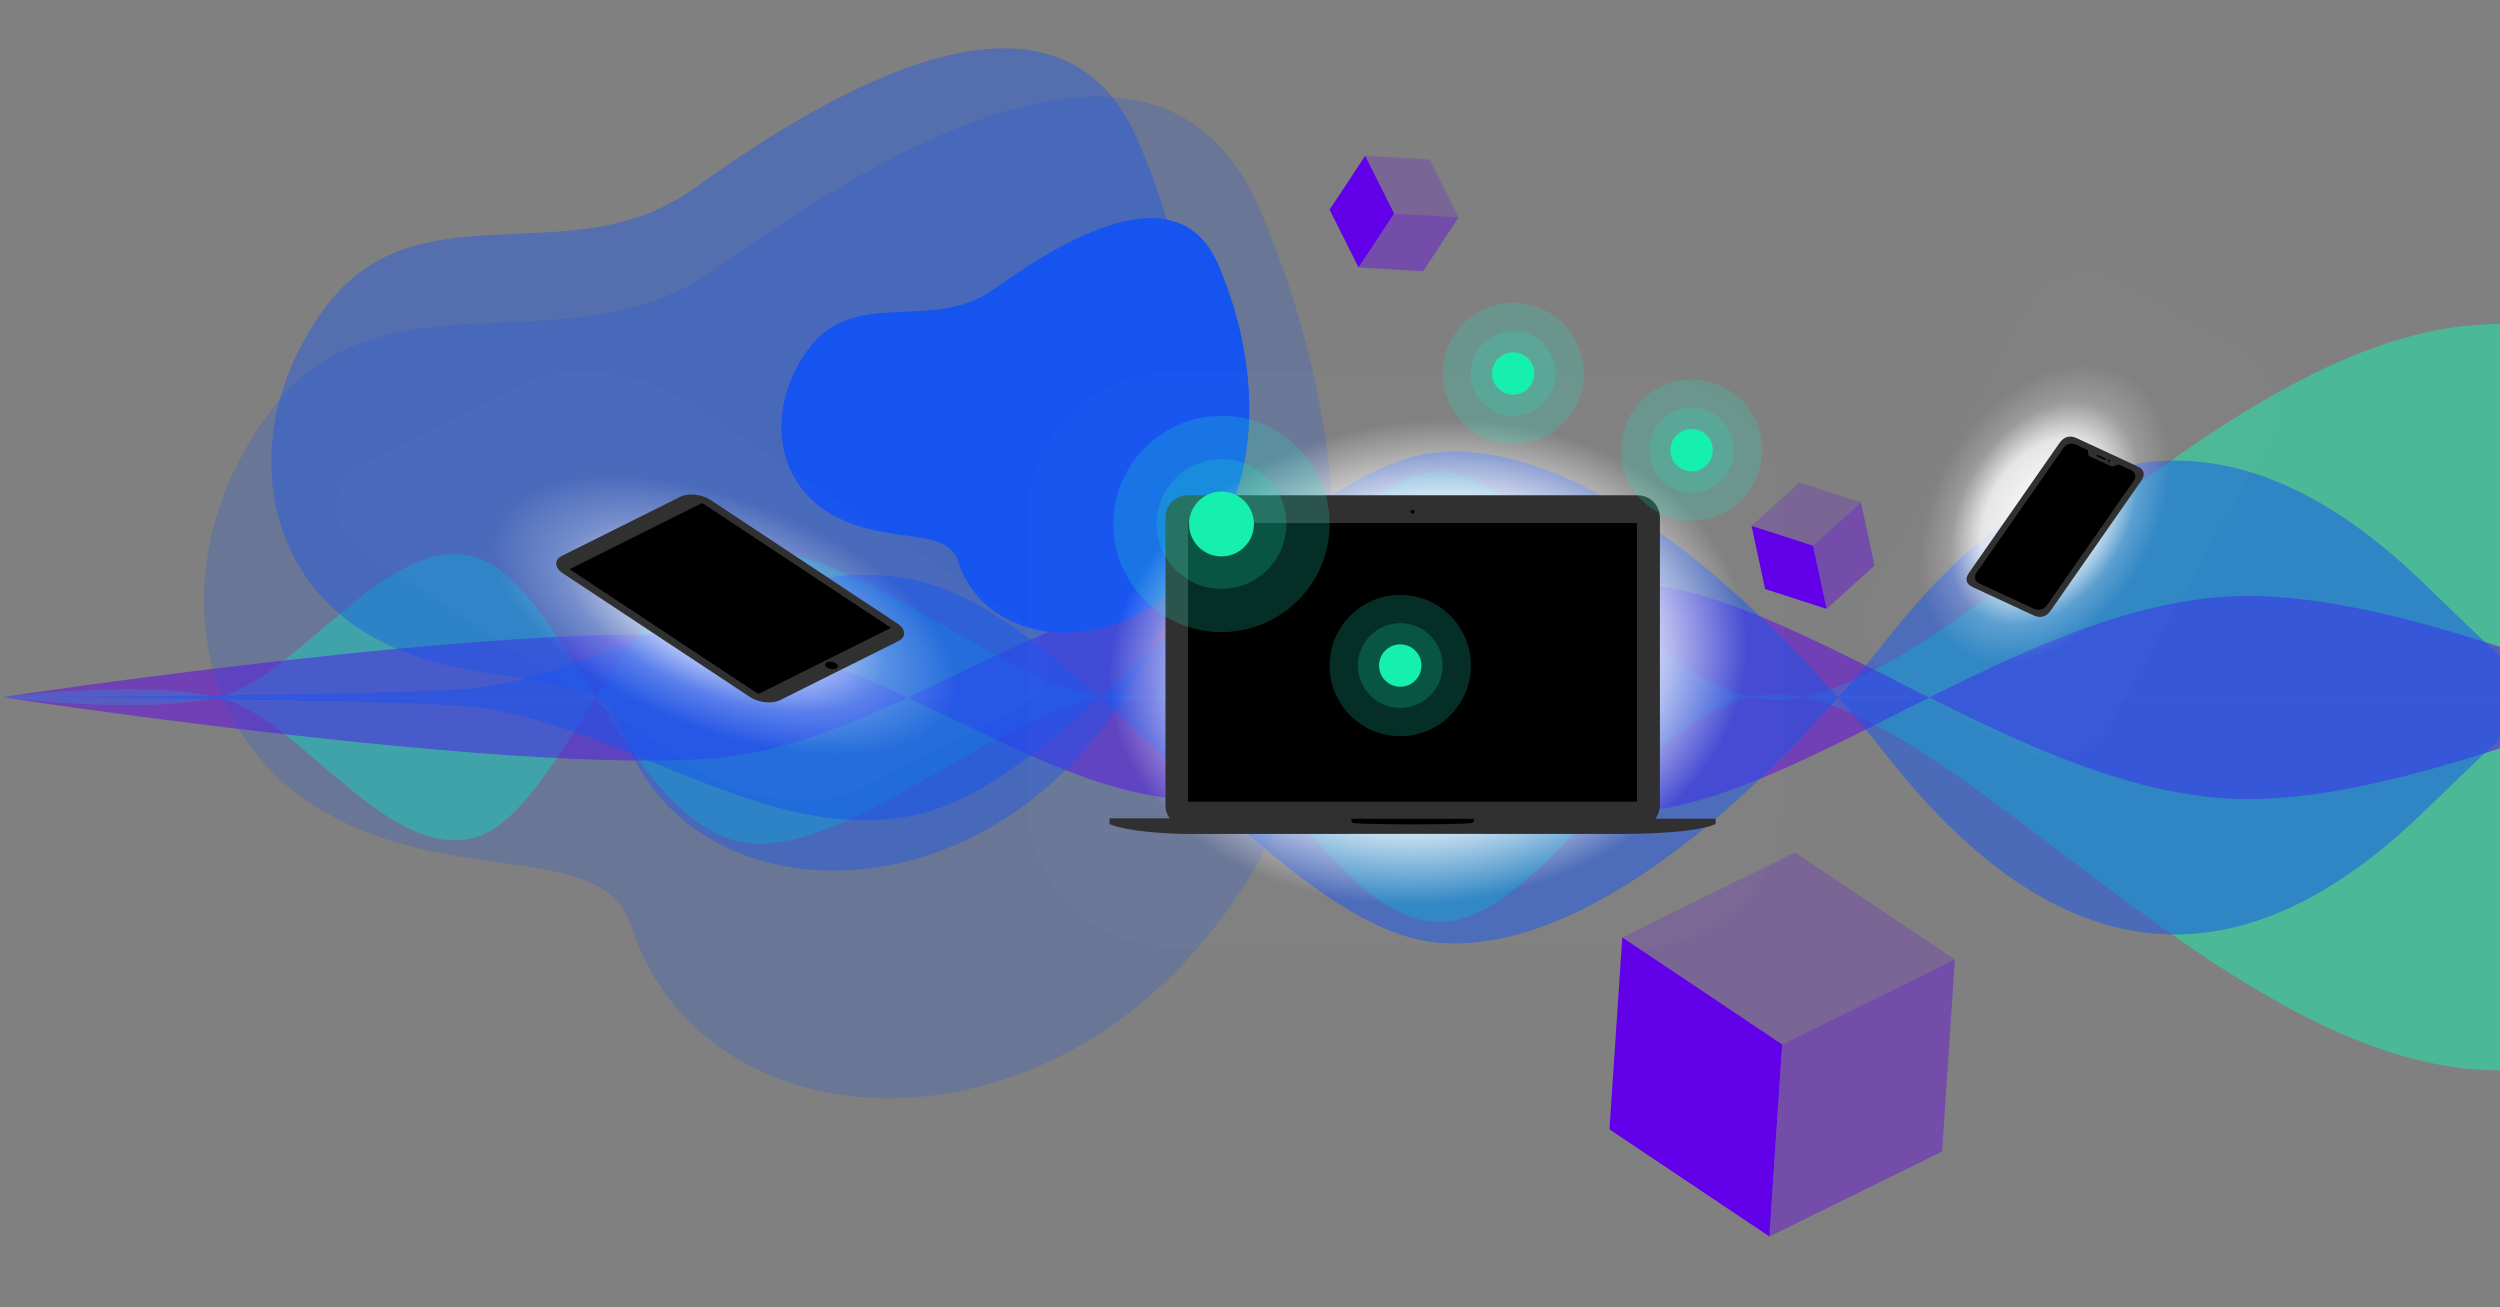 <?xml version="1.0" encoding="UTF-8" standalone="no"?>
<!DOCTYPE svg PUBLIC "-//W3C//DTD SVG 1.1//EN" "http://www.w3.org/Graphics/SVG/1.1/DTD/svg11.dtd">
<svg width="100%" height="100%" viewBox="0 0 1400 732" version="1.1" xmlns="http://www.w3.org/2000/svg" xmlns:xlink="http://www.w3.org/1999/xlink" xml:space="preserve" xmlns:serif="http://www.serif.com/" style="fill-rule:evenodd;clip-rule:evenodd;stroke-miterlimit:10;">
    <rect x="0" y="0" width="1400" height="732" fill="#808080" stroke="none"/>
    <rect id="naamio-feature-image" x="0" y="0" width="1400" height="732" style="fill:none;"/>
    <clipPath id="_clip1">
        <rect x="0" y="0" width="1400" height="732"/>
    </clipPath>
    <g clip-path="url(#_clip1)">
        <g>
            <g>
                <g>
                    <g opacity="0.5">
                        <path d="M0,390.432c0,0 85.157,-10.82 125.175,0.997c44.327,13.089 92.625,91.183 140.787,77.537c48.162,-13.647 86.046,-146.494 148.184,-159.416c62.139,-12.923 159.289,89.382 224.646,81.879c65.356,-7.503 106.651,-126.898 167.492,-126.898c60.841,0 120.046,137.76 197.555,126.898c98.778,-13.843 248.904,-209.954 395.111,-209.954c146.207,0 359.15,199.541 482.13,209.954c98.057,8.302 174.713,-147.314 255.747,-147.48c81.035,-0.166 126.227,137.19 230.46,146.483" style="fill:rgb(22,240,175);"/>
                        <path d="M0,390.432c0,0 85.157,10.821 125.175,-0.996c44.327,-13.089 92.625,-91.183 140.787,-77.537c48.162,13.647 86.046,146.493 148.184,159.416c62.139,12.923 159.289,-89.382 224.646,-81.879c65.356,7.503 106.651,126.898 167.492,126.898c60.841,0 120.046,-137.76 197.555,-126.898c98.778,13.843 248.904,209.954 395.111,209.954c146.207,0 359.15,-199.541 482.13,-209.954c98.057,-8.302 174.713,147.313 255.747,147.479c81.035,0.166 126.227,-137.189 230.46,-146.483" style="fill:rgb(22,240,175);"/>
                    </g>
                </g>
                <g>
                    <g opacity="0.5">
                        <path d="M2368.97,390.354c0,0 -71.578,-51.573 -111.183,-45.586c-70.763,10.696 -222.114,112.864 -313.392,109.763c-88.995,-3.023 -145.233,-127.455 -234.275,-128.369c-114.273,-1.173 -317.532,121.331 -451.365,121.331c-123.993,0 -254.563,-121.331 -351.636,-121.331c-86.915,0 -146.287,116.251 -230.797,121.331c-84.509,5.08 -179.664,-82.691 -276.258,-90.85c-112.584,-9.51 -399.247,33.79 -399.247,33.79" style="fill:rgb(98,0,234);"/>
                        <path d="M2368.97,390.432c0,0 -71.512,52.01 -111.183,46.058c-70.763,-10.618 -222.114,-112.865 -313.392,-109.764c-88.995,3.024 -145.233,127.456 -234.275,128.37c-114.273,1.173 -317.532,-121.331 -451.365,-121.331c-123.993,0 -254.563,121.331 -351.636,121.331c-86.915,0 -146.287,-116.251 -230.797,-121.331c-84.509,-5.08 -179.66,82.746 -276.258,90.85c-112.584,9.444 -399.247,-34.183 -399.247,-34.183" style="fill:rgb(98,0,234);"/>
                    </g>
                </g>
                <g>
                    <g opacity="0.5">
                        <path d="M0.822,390.354c0,0 229.637,-0.655 265.096,-5.066c85.494,-10.635 168.281,-81.168 251.587,-59.205c90.335,23.815 200.37,197.021 290.424,202.101c90.053,5.08 193.899,-100.634 249.899,-171.62c77.183,-97.839 177.705,-147.677 298.865,-30.481c109.048,105.479 170.67,160.501 258.342,165.581c87.672,5.08 190.406,-127.725 267.689,-135.1c71.689,-6.841 124.213,85.291 196.012,90.85c72.737,5.631 191.896,-47.55 240.406,-57.06c16.57,-3.248 50.655,0 50.655,0" style="fill:rgb(22,84,240);"/>
                        <path d="M0.822,390.432c0,0 229.637,1.126 265.096,5.537c85.494,10.635 168.281,81.169 251.587,59.206c90.335,-23.816 200.37,-197.021 290.424,-202.101c90.053,-5.081 193.899,100.633 249.899,171.62c77.183,97.839 177.705,147.677 298.865,30.481c109.048,-105.479 170.67,-160.501 258.342,-165.582c87.672,-5.08 190.406,127.726 267.689,135.101c71.689,6.841 124.213,-85.291 196.012,-90.85c72.737,-5.632 191.896,47.628 240.406,57.06c16.576,3.222 50.655,-0.472 50.655,-0.472" style="fill:rgb(22,84,240);"/>
                    </g>
                </g>
            </g>
        </g>
        <g>
            <g>
                <path d="M401.729,150.2c-84.232,60.141 -189.707,-5.144 -252.717,83.185c-54.528,76.44 -43.22,168.427 21.093,213.851c74.667,52.736 166.96,20.316 183.3,71.219c37.613,117.172 209.513,134.428 315.347,14.585c105.834,-119.842 90.955,-289.946 36.552,-416.301c-58.336,-135.492 -233.532,-16.549 -303.575,33.461Z" style="fill:rgb(22,84,240);fill-opacity:0.2;"/>
                <path d="M387.957,105.991c-69.142,49.367 -155.721,-4.223 -207.442,68.282c-44.76,62.746 -35.478,138.253 17.314,175.539c61.29,43.289 137.048,16.677 150.461,58.461c30.875,96.18 171.978,110.345 258.852,11.972c86.874,-98.373 74.661,-238.002 30.004,-341.72c-47.885,-111.218 -191.695,-13.585 -249.189,27.466Z" style="fill:rgb(22,84,240);fill-opacity:0.4;"/>
                <path d="M556.587,161.974c-34.859,24.889 -78.51,-2.129 -104.587,34.426c-22.566,31.634 -17.886,69.703 8.73,88.501c30.9,21.825 69.096,8.409 75.858,29.475c15.566,48.491 86.706,55.632 130.506,6.036c43.799,-49.597 37.641,-119.994 15.127,-172.286c-24.143,-56.073 -96.647,-6.849 -125.634,13.848Z" style="fill:rgb(22,84,240);"/>
            </g>
            <g>
                <g>
                    <path d="M1187.11,156.74c-18.681,-10.316 -42.223,-3.525 -52.539,15.155l-87.159,157.828c-10.317,18.681 -3.526,42.223 15.155,52.539l67.693,37.383c18.681,10.316 42.223,3.526 52.539,-15.155l87.159,-157.828c10.317,-18.681 3.526,-42.222 -15.155,-52.539l-67.693,-37.383Z" style="fill:url(#_Radial2);"/>
                    <clipPath id="_clip3">
                        <path d="M1163.68,245.708l32.566,15.105c2.289,1.062 2.966,1.665 3.516,2.464c0.55,0.799 0.787,1.707 0.698,2.682c-0.088,0.976 -0.381,1.849 -1.846,3.95l-49.756,71.368c-1.465,2.102 -2.234,2.753 -3.217,3.314c-0.983,0.561 -2.06,0.859 -3.183,0.882c-1.123,0.022 -2.106,-0.144 -4.394,-1.205l-32.567,-15.105c-2.288,-1.062 -2.965,-1.665 -3.516,-2.464c-0.55,-0.799 -0.786,-1.707 -0.698,-2.682c0.088,-0.976 0.381,-1.849 1.846,-3.95l49.756,-71.369c1.465,-2.101 2.235,-2.752 3.218,-3.313c0.983,-0.561 2.06,-0.859 3.183,-0.882c1.123,-0.023 2.105,0.144 4.394,1.205Z"/>
                    </clipPath>
                    <g clip-path="url(#_clip3)">
                        <path d="M1203.61,263.65l-46.68,-21.652l-58.791,84.328l46.68,21.651l58.791,-84.327Z" style="fill:rgb(48,48,48);"/>
                    </g>
                    <clipPath id="_clip4">
                        <path d="M1174.76,254.773l4.374,2.029c0.236,0.11 0.305,0.374 0.153,0.591c-0.151,0.217 -0.465,0.304 -0.701,0.195l-4.373,-2.029c-0.237,-0.109 -0.306,-0.374 -0.154,-0.591c0.151,-0.217 0.465,-0.304 0.701,-0.195Z"/>
                    </clipPath>
                    <g clip-path="url(#_clip4)">
                        <path d="M1179.56,257l-5.229,-2.425l-0.535,0.768l5.229,2.426l0.535,-0.769Z"/>
                    </g>
                    <clipPath id="_clip5">
                        <path d="M1180.63,258.536c0.315,0.146 0.734,0.03 0.935,-0.26c0.202,-0.289 0.11,-0.642 -0.205,-0.788c-0.315,-0.146 -0.734,-0.03 -0.935,0.259c-0.202,0.29 -0.11,0.643 0.205,0.789Z"/>
                    </clipPath>
                    <g clip-path="url(#_clip5)">
                        <path d="M1181.93,257.753l-1.141,-0.529l-0.731,1.047l1.141,0.529l0.731,-1.047Z"/>
                    </g>
                    <g>
                        <g>
                            <path d="M1162.43,248.93c2.151,0.997 4.301,1.995 6.452,2.992c1.103,0.512 -0.479,2.782 1.552,3.724l11.577,5.369c1.896,0.88 3.479,-1.39 4.69,-0.828c2.261,1.049 4.523,2.098 6.785,3.147c2.31,1.071 2.984,3.66 1.505,5.781l-48.068,68.948c-1.194,1.712 -1.821,2.243 -2.622,2.699c-0.801,0.457 -1.678,0.7 -2.593,0.719c-0.915,0.019 -1.716,-0.117 -3.58,-0.982l-28.697,-13.31c-1.865,-0.865 -2.416,-1.357 -2.865,-2.008c-0.448,-0.651 -0.641,-1.39 -0.569,-2.185c0.072,-0.795 0.311,-1.506 1.504,-3.218l48.068,-68.948c1.479,-2.121 4.551,-2.972 6.861,-1.9Z" style="fill-rule:nonzero;"/>
                        </g>
                    </g>
                </g>
            </g>
            <g>
                <g>
                    <path d="M566.729,343.842c26.049,16.98 27.7,40.658 3.685,52.842l-87.024,44.151c-24.014,12.184 -64.66,8.289 -90.709,-8.691l-183.797,-119.814c-26.049,-16.98 -27.7,-40.658 -3.685,-52.842l87.023,-44.151c24.015,-12.183 64.661,-8.289 90.709,8.692l183.798,119.813Z" style="fill:url(#_Radial6);"/>
                    <clipPath id="_clip7">
                        <path d="M315.306,321.128c-4.837,-3.198 -5.115,-7.609 -0.623,-9.851l66.263,-33.074c4.493,-2.243 12.056,-1.468 16.893,1.731l104.663,69.209c4.837,3.199 5.115,7.61 0.623,9.852l-66.263,33.074c-4.493,2.242 -12.055,1.467 -16.892,-1.731l-104.664,-69.21Z"/>
                    </clipPath>
                    <g clip-path="url(#_clip7)">
                        <path d="M389.056,273.745l-83.189,41.522l122.885,81.259l83.189,-41.522l-122.885,-81.259Z" style="fill:rgb(48,48,48);"/>
                    </g>
                    <clipPath id="_clip8">
                        <path d="M468.228,374.364c1.341,-0.669 1.258,-1.985 -0.186,-2.939c-1.443,-0.955 -3.699,-1.186 -5.04,-0.517c-1.341,0.669 -1.258,1.985 0.186,2.94c1.443,0.954 3.699,1.185 5.04,0.516Z"/>
                    </clipPath>
                    <g clip-path="url(#_clip8)">
                        <path d="M465.429,369.697l-4.855,2.423l5.227,3.456l4.854,-2.423l-5.226,-3.456Z"/>
                    </g>
                    <path d="M424.659,388.642l-105.697,-69.894l74.265,-37.067l105.697,69.893l-74.265,37.068Z"/>
                </g>
            </g>
            <g>
                <path d="M1094.74,537.324l-96.716,47.562l-89.548,-59.977l96.716,-47.562l89.548,59.977Z" style="fill:rgb(98,0,234);fill-opacity:0.2;"/>
                <path d="M990.854,692.426l7.167,-107.54l96.716,-47.562l-7.167,107.54l-96.716,47.562Z" style="fill:rgb(98,0,234);fill-opacity:0.4;"/>
                <path d="M990.854,692.426l7.167,-107.54l-89.548,-59.977l-7.167,107.54l89.548,59.977Z" style="fill:rgb(98,0,234);"/>
            </g>
            <g>
                <g>
                    <path d="M999,289.003c0,-44.383 -36.033,-80.416 -80.415,-80.416l-263.17,0c-44.382,0 -80.415,36.033 -80.415,80.416l0,160.83c0,44.382 36.033,80.415 80.415,80.415l263.17,0c44.382,0 80.415,-36.033 80.415,-80.415l0,-160.83Z" style="fill:url(#_Radial9);"/>
                    <clipPath id="_clip10">
                        <path d="M652.666,289.788c0,-6.861 5.562,-12.424 12.424,-12.424l252.036,0c6.861,0 12.424,5.562 12.424,12.424l0,161.202c0,6.862 -5.563,12.424 -12.424,12.424l-252.036,0c-6.862,0 -12.424,-5.562 -12.424,-12.424l0,-161.202Z"/>
                    </clipPath>
                    <g clip-path="url(#_clip10)">
                        <rect x="652.222" y="276.921" width="277.771" height="186.937" style="fill:rgb(48,48,48);"/>
                    </g>
                    <clipPath id="_clip11">
                        <path d="M791.059,287.659c0.588,0 1.065,-0.477 1.065,-1.065c0,-0.588 -0.477,-1.065 -1.065,-1.065c-0.588,0 -1.065,0.477 -1.065,1.065c0,0.588 0.477,1.065 1.065,1.065Z"/>
                    </clipPath>
                    <g clip-path="url(#_clip11)">
                        <rect x="789.994" y="285.529" width="2.13" height="2.13"/>
                    </g>
                    <clipPath id="_clip12">
                        <path d="M621.555,458.26c-0.098,-0.001 -0.177,0.079 -0.177,0.176l0,3.031c0,0 9.375,4.906 42.629,5.538c33.343,-0.076 242.328,0 242.328,0c0,0 40.786,0.45 54.404,-5.538l0,-2.836c0,-0.098 -0.079,-0.177 -0.177,-0.177l-339.007,-0.194Z"/>
                    </clipPath>
                    <g clip-path="url(#_clip12)">
                        <rect x="620.934" y="457.816" width="340.249" height="9.64" style="fill:rgb(48,48,48);"/>
                    </g>
                    <clipPath id="_clip13">
                        <path d="M756.73,458.537l68.657,0l0,0.777c0,0.86 -0.695,1.61 -1.553,1.666c0,0 -7.094,0.669 -32.64,0.669c-25.545,0 -32.911,-0.671 -32.911,-0.671c-0.858,-0.059 -1.553,-0.804 -1.553,-1.664l0,-0.777Z"/>
                    </clipPath>
                    <g clip-path="url(#_clip13)">
                        <rect x="756.287" y="458.093" width="69.544" height="4"/>
                    </g>
                    <clipPath id="_clip14">
                        <rect x="665.515" y="293.12" width="251.088" height="155.609"/>
                    </clipPath>
                    <g clip-path="url(#_clip14)">
                        <rect x="665.484" y="293.072" width="251.149" height="155.659"/>
                    </g>
                    <clipPath id="_clip15">
                        <rect x="665.484" y="293.072" width="251.149" height="155.659" clip-rule="nonzero"/>
                    </clipPath>
                    <g clip-path="url(#_clip15)">
                        <rect x="665.515" y="293.12" width="251.088" height="155.609" style="stroke:black;stroke-width:8px;"/>
                    </g>
                </g>
            </g>
            <g>
                <path d="M816.843,121.699l-36.129,-2.135l-16.216,-32.356l36.129,2.135l16.216,32.356Z" style="fill:rgb(98,0,234);fill-opacity:0.2;"/>
                <path d="M760.801,149.786l19.913,-30.222l36.129,2.135l-19.913,30.221l-36.129,-2.134Z" style="fill:rgb(98,0,234);fill-opacity:0.4;"/>
                <path d="M760.801,149.786l19.913,-30.222l-16.216,-32.356l-19.914,30.222l16.217,32.356Z" style="fill:rgb(98,0,234);"/>
            </g>
            <g>
                <path d="M1042.16,281.309l-26.84,24.279l-34.447,-11.105l26.84,-24.279l34.447,11.105Z" style="fill:rgb(98,0,234);fill-opacity:0.2;"/>
                <path d="M1022.92,340.972l-7.606,-35.384l26.84,-24.279l7.606,35.384l-26.84,24.279Z" style="fill:rgb(98,0,234);fill-opacity:0.4;"/>
                <path d="M1022.92,340.972l-7.606,-35.384l-34.447,-11.105l7.606,35.384l34.447,11.105Z" style="fill:rgb(98,0,234);"/>
            </g>
            <g>
                <clipPath id="_clip16">
                    <path d="M744.584,293.432c0,-33.437 -27.105,-60.542 -60.542,-60.542c-33.437,0 -60.543,27.105 -60.543,60.542c0,33.437 27.106,60.543 60.543,60.543c33.437,0 60.542,-27.106 60.542,-60.543Z"/>
                </clipPath>
                <g clip-path="url(#_clip16)">
                    <path d="M617.445,226.835l0,133.194l133.194,0l0,-133.194l-133.194,0Z" style="fill:rgb(26,238,194);fill-opacity:0.2;"/>
                </g>
                <clipPath id="_clip17">
                    <path d="M720.367,293.432c0,-20.062 -16.263,-36.325 -36.325,-36.325c-20.062,0 -36.326,16.263 -36.326,36.325c0,20.062 16.264,36.326 36.326,36.326c20.062,0 36.325,-16.264 36.325,-36.326Z"/>
                </clipPath>
                <g clip-path="url(#_clip17)">
                    <path d="M641.662,251.052l0,84.76l84.76,0l0,-84.76l-84.76,0Z" style="fill:rgb(26,238,194);fill-opacity:0.2;"/>
                </g>
                <clipPath id="_clip18">
                    <path d="M702.205,293.432c0,-10.031 -8.132,-18.163 -18.163,-18.163c-10.031,0 -18.163,8.132 -18.163,18.163c0,10.031 8.132,18.163 18.163,18.163c10.031,0 18.163,-8.132 18.163,-18.163Z"/>
                </clipPath>
                <g clip-path="url(#_clip18)">
                    <path d="M659.825,269.215l0,48.434l48.434,0l0,-48.434l-48.434,0Z" style="fill:rgb(22,240,175);"/>
                </g>
            </g>
            <g>
                <clipPath id="_clip19">
                    <path d="M823.684,372.708c0,-21.843 -17.707,-39.55 -39.55,-39.55c-21.842,0 -39.55,17.707 -39.55,39.55c0,21.843 17.708,39.55 39.55,39.55c21.843,0 39.55,-17.707 39.55,-39.55Z"/>
                </clipPath>
                <g clip-path="url(#_clip19)">
                    <path d="M740.629,329.203l0,87.01l87.01,0l0,-87.01l-87.01,0Z" style="fill:rgb(26,238,194);fill-opacity:0.2;"/>
                </g>
                <clipPath id="_clip20">
                    <path d="M807.864,372.708c0,-13.106 -10.624,-23.73 -23.73,-23.73c-13.105,0 -23.73,10.624 -23.73,23.73c0,13.106 10.625,23.73 23.73,23.73c13.106,0 23.73,-10.624 23.73,-23.73Z"/>
                </clipPath>
                <g clip-path="url(#_clip20)">
                    <path d="M756.449,345.023l0,55.37l55.37,0l0,-55.37l-55.37,0Z" style="fill:rgb(26,238,194);fill-opacity:0.2;"/>
                </g>
                <clipPath id="_clip21">
                    <path d="M795.999,372.708c0,-6.553 -5.312,-11.865 -11.865,-11.865c-6.552,0 -11.865,5.312 -11.865,11.865c0,6.553 5.313,11.865 11.865,11.865c6.553,0 11.865,-5.312 11.865,-11.865Z"/>
                </clipPath>
                <g clip-path="url(#_clip21)">
                    <path d="M768.314,356.888l0,31.64l31.64,0l0,-31.64l-31.64,0Z" style="fill:rgb(22,240,175);"/>
                </g>
            </g>
            <g>
                <clipPath id="_clip22">
                    <path d="M886.964,209.16c0,-21.843 -17.707,-39.55 -39.55,-39.55c-21.842,0 -39.55,17.707 -39.55,39.55c0,21.843 17.708,39.55 39.55,39.55c21.843,0 39.55,-17.707 39.55,-39.55Z"/>
                </clipPath>
                <g clip-path="url(#_clip22)">
                    <path d="M803.909,165.655l0,87.01l87.01,0l0,-87.01l-87.01,0Z" style="fill:rgb(26,238,194);fill-opacity:0.2;"/>
                </g>
                <clipPath id="_clip23">
                    <path d="M871.144,209.16c0,-13.106 -10.624,-23.73 -23.73,-23.73c-13.105,0 -23.73,10.624 -23.73,23.73c0,13.105 10.625,23.73 23.73,23.73c13.106,0 23.73,-10.625 23.73,-23.73Z"/>
                </clipPath>
                <g clip-path="url(#_clip23)">
                    <path d="M819.729,181.475l0,55.37l55.37,0l0,-55.37l-55.37,0Z" style="fill:rgb(26,238,194);fill-opacity:0.2;"/>
                </g>
                <clipPath id="_clip24">
                    <path d="M859.279,209.16c0,-6.553 -5.312,-11.865 -11.865,-11.865c-6.552,0 -11.865,5.312 -11.865,11.865c0,6.553 5.313,11.865 11.865,11.865c6.553,0 11.865,-5.312 11.865,-11.865Z"/>
                </clipPath>
                <g clip-path="url(#_clip24)">
                    <path d="M831.594,193.34l0,31.64l31.64,0l0,-31.64l-31.64,0Z" style="fill:rgb(22,240,175);"/>
                </g>
            </g>
            <g>
                <clipPath id="_clip25">
                    <path d="M986.842,252.092c0,-21.842 -17.707,-39.55 -39.55,-39.55c-21.843,0 -39.55,17.708 -39.55,39.55c0,21.843 17.707,39.55 39.55,39.55c21.843,0 39.55,-17.707 39.55,-39.55Z"/>
                </clipPath>
                <g clip-path="url(#_clip25)">
                    <path d="M903.787,208.587l0,87.01l87.01,0l0,-87.01l-87.01,0Z" style="fill:rgb(26,238,194);fill-opacity:0.2;"/>
                </g>
                <clipPath id="_clip26">
                    <path d="M971.022,252.092c0,-13.105 -10.624,-23.73 -23.73,-23.73c-13.106,0 -23.73,10.625 -23.73,23.73c0,13.106 10.624,23.73 23.73,23.73c13.106,0 23.73,-10.624 23.73,-23.73Z"/>
                </clipPath>
                <g clip-path="url(#_clip26)">
                    <path d="M919.607,224.407l0,55.37l55.37,0l0,-55.37l-55.37,0Z" style="fill:rgb(26,238,194);fill-opacity:0.2;"/>
                </g>
                <clipPath id="_clip27">
                    <path d="M959.157,252.092c0,-6.552 -5.312,-11.865 -11.865,-11.865c-6.553,0 -11.865,5.313 -11.865,11.865c0,6.553 5.312,11.865 11.865,11.865c6.553,0 11.865,-5.312 11.865,-11.865Z"/>
                </clipPath>
                <g clip-path="url(#_clip27)">
                    <path d="M931.472,236.272l0,31.64l31.64,0l0,-31.64l-31.64,0Z" style="fill:rgb(22,240,175);"/>
                </g>
            </g>
        </g>
    </g>
    <defs>
        <radialGradient id="_Radial2" cx="0" cy="0" r="1" gradientUnits="userSpaceOnUse" gradientTransform="matrix(52.793,31.948,-46.654,77.094,1144.82,287.659)"><stop offset="0" style="stop-color:white;stop-opacity:1"/><stop offset="0.5" style="stop-color:white;stop-opacity:0.8"/><stop offset="0.75" style="stop-color:white;stop-opacity:0.212"/><stop offset="1" style="stop-color:white;stop-opacity:0.012"/></radialGradient>
        <radialGradient id="_Radial6" cx="0" cy="0" r="1" gradientUnits="userSpaceOnUse" gradientTransform="matrix(-116.124,-65.507,-59.909,43.162,405.892,344.759)"><stop offset="0" style="stop-color:white;stop-opacity:1"/><stop offset="0.31" style="stop-color:white;stop-opacity:0.8"/><stop offset="0.69" style="stop-color:white;stop-opacity:0.247"/><stop offset="1" style="stop-color:white;stop-opacity:0.012"/></radialGradient>
        <radialGradient id="_Radial9" cx="0" cy="0" r="1" gradientUnits="userSpaceOnUse" gradientTransform="matrix(178.167,-18.337,12.819,134.487,799.819,370.76)"><stop offset="0" style="stop-color:white;stop-opacity:1"/><stop offset="0.68" style="stop-color:white;stop-opacity:0.8"/><stop offset="1" style="stop-color:white;stop-opacity:0.012"/></radialGradient>
    </defs>
</svg>
